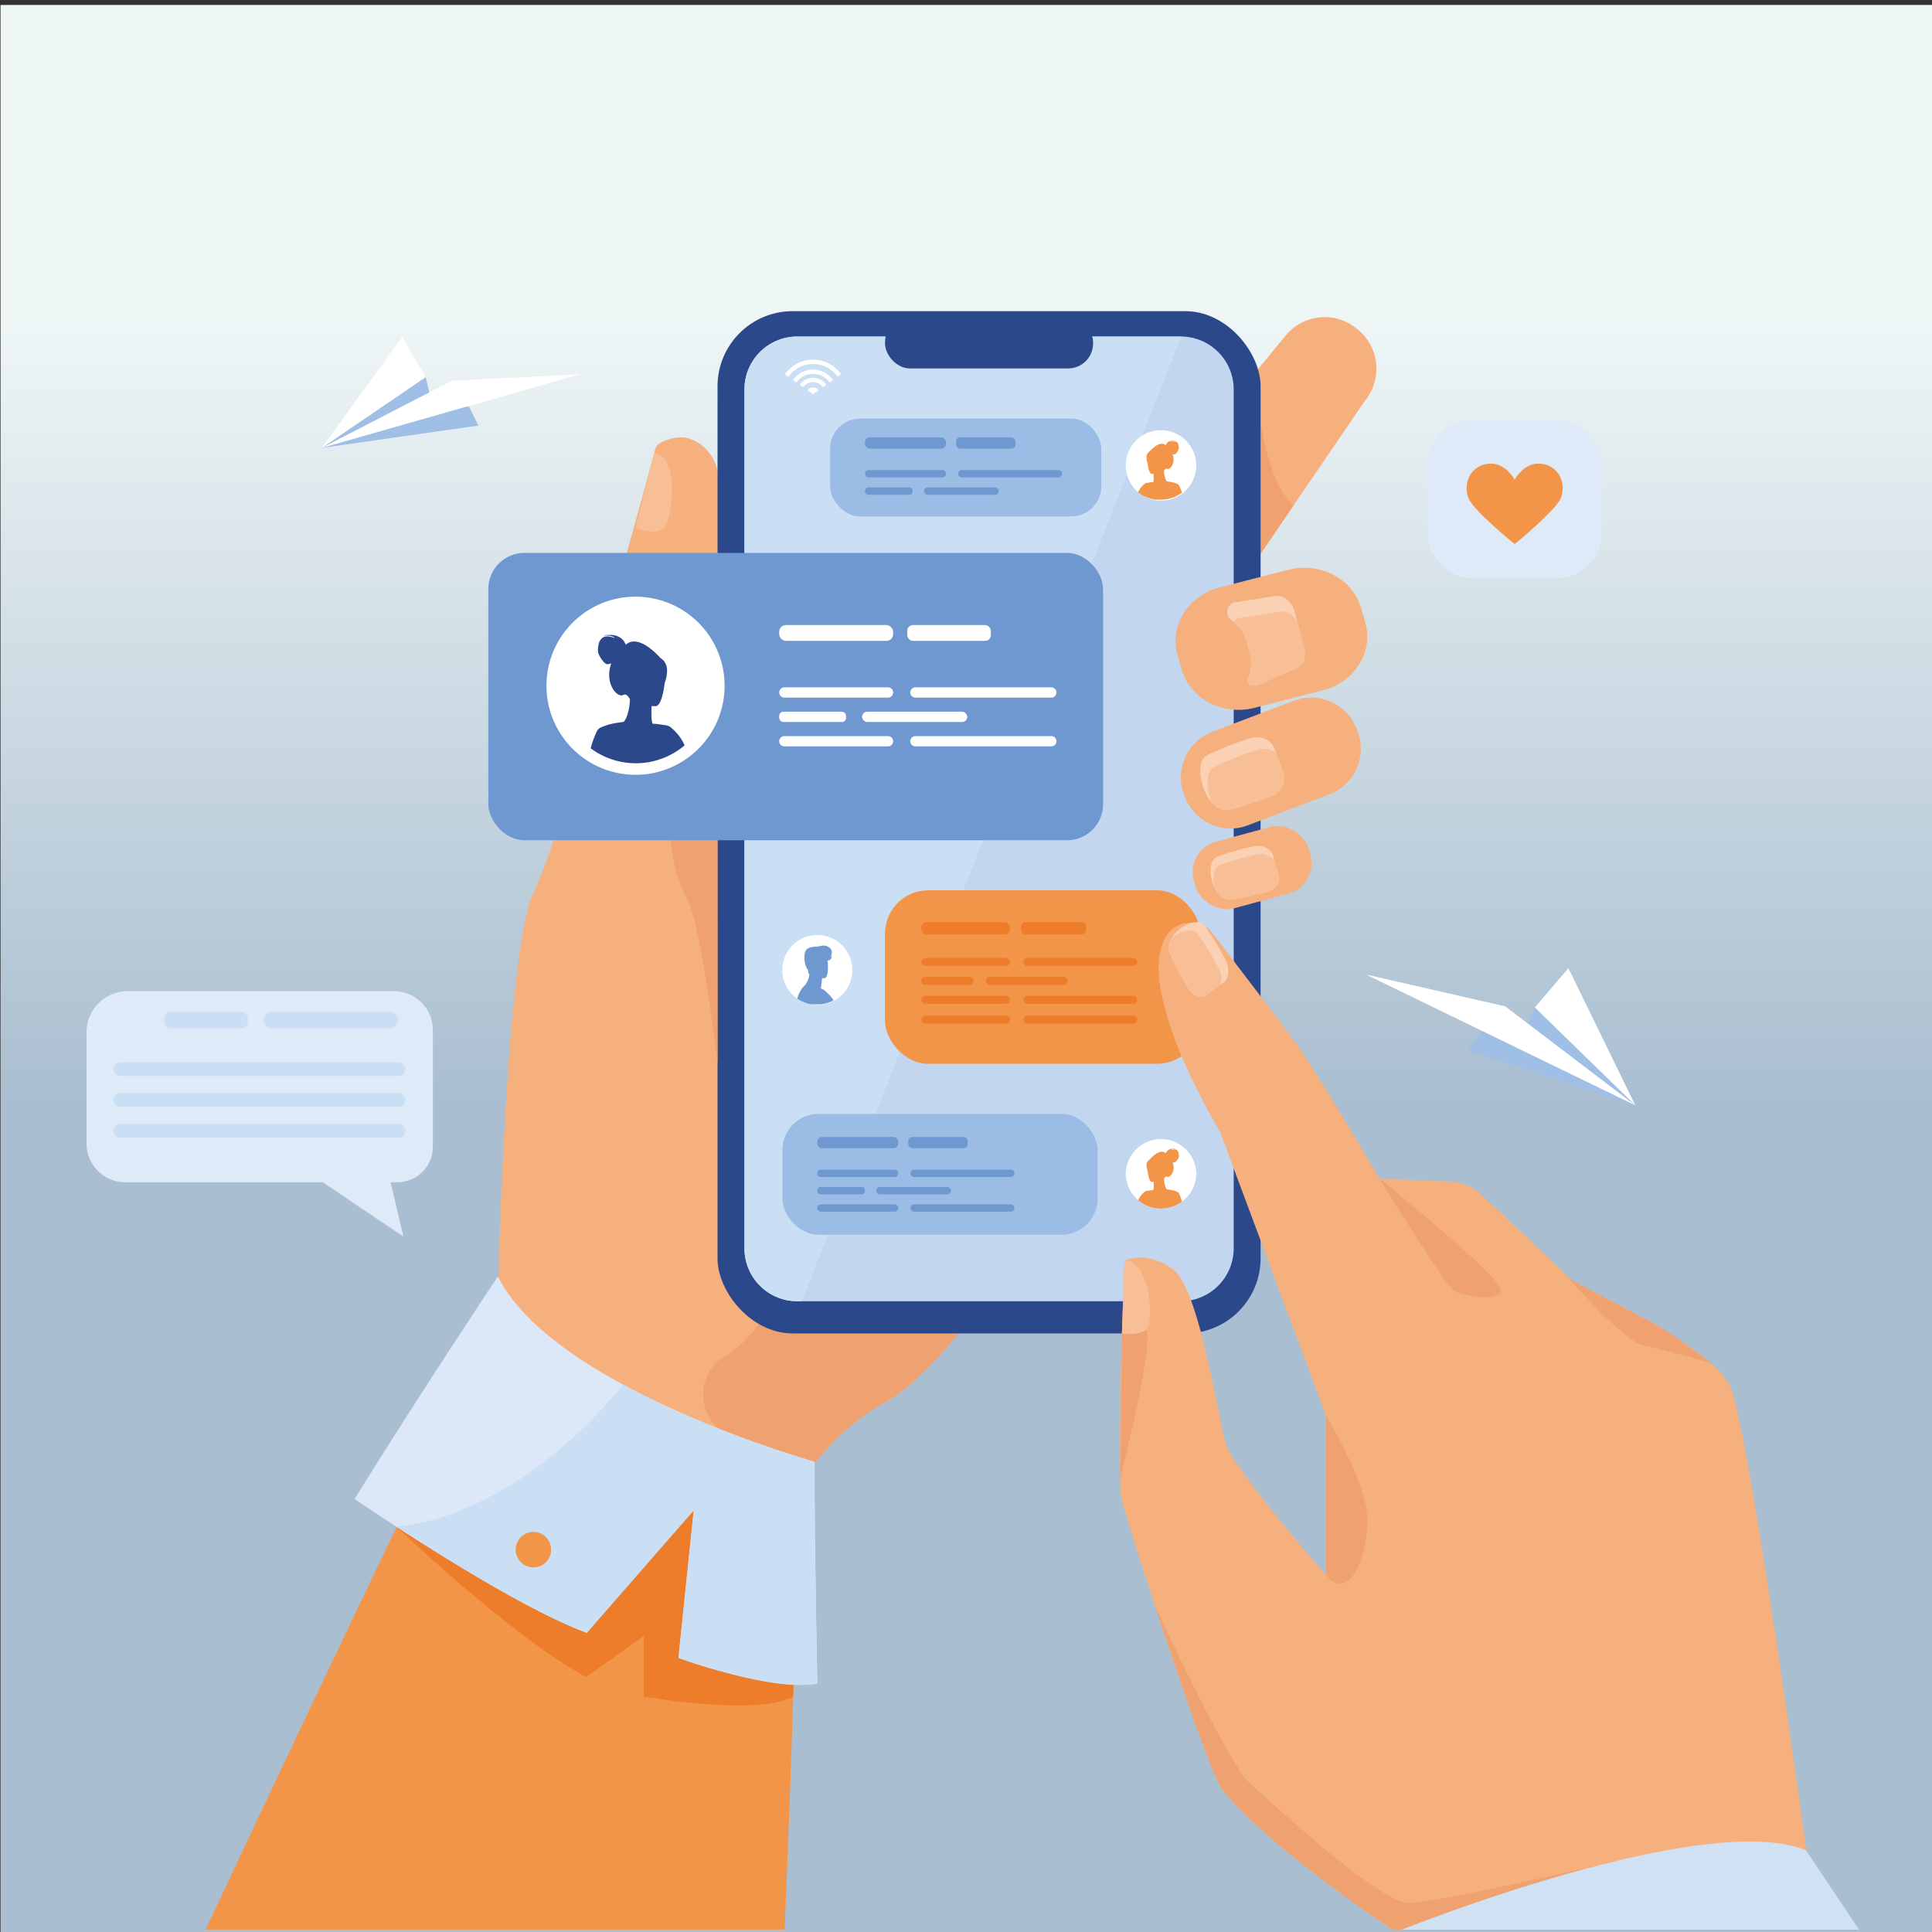<svg id="Layer_1" data-name="Layer 1" xmlns="http://www.w3.org/2000/svg" xmlns:xlink="http://www.w3.org/1999/xlink" viewBox="0 0 654 654"><rect x="0" y="0" width="654" height="654" fill="#333333" stroke="none"/><defs><style>.cls-1{fill:url(#linear-gradient);}.cls-2{fill:#f6b07e;}.cls-3{fill:#f39548;}.cls-4{fill:#efa26f;}.cls-5{fill:#f8be96;}.cls-6{fill:#2b488b;}.cls-7{fill:#c2d6f0;}.cls-8{fill:#cbdff4;}.cls-9{fill:#fad1b5;}.cls-10{fill:#ed7d2b;}.cls-11{fill:#dce8f7;}.cls-12{fill:#6f98d0;}.cls-13{fill:#9bbce4;}.cls-14{fill:#dfeaf8;}.cls-15{fill:#9fbfe6;}.cls-16{fill:#fff;}.cls-17{fill:#d1e1f4;}</style><linearGradient id="linear-gradient" x1="327.09" y1="654" x2="327.09" y2="1.68" gradientUnits="userSpaceOnUse"><stop offset="0.43" stop-color="#a9bed0"/><stop offset="0.84" stop-color="#eff6f6"/></linearGradient></defs><rect class="cls-1" x="0.18" y="1.68" width="653.82" height="652.32"/><path class="cls-2" d="M394.1,338.2s-29.92,59.85-60.31,101.17c-12.09,16.44-24.26,29.95-34.64,35.58-10.17,5.51-18.78,14.08-25.9,23.57-18.44,24.57-26.95,55.33-26.95,55.33L168.59,436.27s2.65-114.92,12-134.15c13.6-28,20.17-84.62,25.39-95.89,3.88-8.36,14.95-51.54,16-54.71.46-1.37,4.14-3.47,8.92-3.46,3.84,0,10.36,3.71,12,11.33,8.31,38.53-1.69,64-1.58,65.08,2.94,29.61-5.88,51.59.3,57.41.23.22.66.12,1.26-.27,10.72-6.88,77.21-103.82,85.4-105.91C336.92,173.49,394.1,338.2,394.1,338.2Z"/><path class="cls-3" d="M269.68,530.58s-1.06,52.25-4.09,122.61h-196c44.81-95.55,83.77-176,83.77-176S264.94,480.63,269.68,530.58Z"/><path class="cls-2" d="M462.05,135.63,438,170.91l-23.61,34.63a5.4,5.4,0,0,1-4.91,2.16c-5.67-.53-12.68-8.71-18.15-13.23l-.55-.46a17,17,0,0,1-2.26-23.93l36.09-43.63h0L435.3,113.5a17,17,0,0,1,23.93-2.26l.56.45A17.06,17.06,0,0,1,462.05,135.63Z"/><path class="cls-4" d="M438,170.91l-23.61,34.63a5.4,5.4,0,0,1-4.91,2.16l15.13-81.25C424.62,126.9,427.2,163.36,438,170.91Z"/><path class="cls-4" d="M333.79,439.37c-12.09,16.44-24.26,29.95-34.64,35.58-10.17,5.51-18.78,14.08-25.9,23.57-8.19-3.82-17.52-8.3-26.65-12.74-11.11-5.4-11.54-21.18-.65-27l.31-.17c10.2-5.84,20.65-26.44,20.65-26.44Z"/><path class="cls-5" d="M221.43,153.3l-6.3,25.43s5.5,2.25,9,.5S230.59,154.67,221.43,153.3Z"/><rect class="cls-6" x="242.89" y="105.33" width="183.83" height="346.05" rx="25.43"/><path class="cls-7" d="M417.62,131.84V422.56a17.93,17.93,0,0,1-17.8,17.93h-130A17.92,17.92,0,0,1,252,422.56V131.84a17.91,17.91,0,0,1,17.79-17.93h130A17.92,17.92,0,0,1,417.62,131.84Z"/><path class="cls-8" d="M399.82,113.91,271.41,440.49H269.8A17.92,17.92,0,0,1,252,422.56V131.84a17.91,17.91,0,0,1,17.79-17.93Z"/><rect class="cls-6" x="299.59" y="107.36" width="70.43" height="17.36" rx="8.45"/><path class="cls-2" d="M450.07,268.86l-3.59,1.37-24.13,9.17a16.07,16.07,0,0,1-1.71.54,16.47,16.47,0,0,1-19.49-10.07l-.36-.92a16.5,16.5,0,0,1,9.53-21.21l22.5-8.55,1.63-.62,3.59-1.36a16.48,16.48,0,0,1,21.2,9.52l.35.93A16.47,16.47,0,0,1,450.07,268.86Z"/><path class="cls-9" d="M430.47,269.42c-4,1.52-11.32,4.23-15.22,4.79-1.1.16-3.14-.44-5-2.52a14.81,14.81,0,0,1-3-5.47,17.32,17.32,0,0,1-.82-3.49,14.87,14.87,0,0,1,.13-4.16,4.14,4.14,0,0,1,2.3-3h0a94.9,94.9,0,0,1,14.64-5.74c3.38-.94,6.81.56,7.88,3.52l.51,1.39,2.59,7.09C435.5,264.81,433.76,268.18,430.47,269.42Z"/><path class="cls-5" d="M430.47,269.42c-4,1.52-11.32,4.23-15.22,4.79-1.1.16-3.14-.44-5-2.52-.21-.47-.39-1-.57-1.5a17.32,17.32,0,0,1-.82-3.49,14.87,14.87,0,0,1,.13-4.16,4.14,4.14,0,0,1,2.3-3h0a94.9,94.9,0,0,1,14.64-5.74,6.94,6.94,0,0,1,5.92.94l2.59,7.09C435.5,264.81,433.76,268.18,430.47,269.42Z"/><rect class="cls-2" x="406.43" y="282.24" width="40.6" height="23.5" rx="10.66" transform="matrix(0.96, -0.26, 0.26, 0.96, -62.24, 122.42)"/><path class="cls-9" d="M429.05,301.88c-3.41.91-9.59,2.52-12.83,2.7-1.18.07-3.54-.93-5.08-4a12.49,12.49,0,0,1-.95-2.62,12.29,12.29,0,0,1-.42-2.74,10.7,10.7,0,0,1,.42-3.18,3.32,3.32,0,0,1,2.1-2.13h0a83.72,83.72,0,0,1,12.43-3.46c2.85-.5,5.54.87,6.21,3.21l.48,1.68,1.44,5C433.53,298.66,431.85,301.14,429.05,301.88Z"/><path class="cls-5" d="M429.05,301.88c-3.41.91-9.59,2.52-12.83,2.7-1.18.07-3.54-.93-5.08-4a11.82,11.82,0,0,1-.38-2.56,10.76,10.76,0,0,1,.42-3.19,3.34,3.34,0,0,1,2.1-2.13h0a82.52,82.52,0,0,1,12.43-3.47,5.63,5.63,0,0,1,5.7,2.1l1.44,5C433.53,298.66,431.85,301.14,429.05,301.88Z"/><path class="cls-10" d="M134.24,516.86s38.31,36.69,64.13,50.85l19.56-13.86V574.3s38.45,6.8,50.58,0V518.51l-108-54.14Z"/><path class="cls-11" d="M276.67,569.86c-14.88,3.06-47-8.63-47-8.63l5.17-50-36.23,41.5c-18.44-6.86-47.28-24.77-64.41-35.91-8.54-5.55-14.17-9.42-14.17-9.42,24.18-38.91,48.51-75.3,48.51-75.3,7.13,14.28,24,26.68,42.35,36.6,30.44,16.48,64.8,26.12,64.8,26.12C275.73,524.54,276.67,569.86,276.67,569.86Z"/><path class="cls-2" d="M449.48,233.2l-.4.13-24.4,6.27c-10.73,2.76-21.82-3-24.65-12.9l-1.46-5c-2.72-9.46,3.13-19.35,13.1-22.55l8.06-2.07,16.34-4.2c10.73-2.75,21.82,3,24.66,12.9l1.45,5.05C464.86,220.11,459.2,229.85,449.48,233.2Z"/><path class="cls-9" d="M438.3,226.39l-11.85,5.34-.08,0a14.49,14.49,0,0,1-1.43.29l-.6.08h-.25a1.88,1.88,0,0,1-1.64-2.66,11.77,11.77,0,0,0,.67-8l-.28-1v0l-.92-3.37a12.62,12.62,0,0,0-4.29-6.55c-.25-.2-.5-.38-.75-.56a3.4,3.4,0,0,1,1-6.06l.08,0,13-2c3.21-.87,6.31,1.6,7.19,4.82l1,3.83,2.23,8.17C442.28,221.87,441.52,225.51,438.3,226.39Z"/><path class="cls-5" d="M438.3,226.39l-11.85,5.34-.08,0-2.28.37a1.88,1.88,0,0,1-1.64-2.66,11.77,11.77,0,0,0,.67-8l-.28-1v0l-.92-3.37a12.62,12.62,0,0,0-4.29-6.55,3.28,3.28,0,0,1,1.86-1.33l.08,0,13-2c2.7-.73,5.32.91,6.61,3.36l2.23,8.17C442.28,221.87,441.52,225.51,438.3,226.39Z"/><path class="cls-4" d="M242.89,360.11s-5.32-46.47-10.23-55.53-9.07-27.2-1.51-40.68,10.16-39.43,10.16-39.43c2.94,29.61-5.88,51.59.3,57.41.23.22.66.12,1.26-.27Z"/><rect class="cls-12" x="165.31" y="187.16" width="208.09" height="97.27" rx="12.2"/><rect class="cls-13" x="281" y="141.67" width="91.79" height="33.16" rx="10.21"/><rect class="cls-13" x="264.85" y="377.06" width="106.7" height="40.91" rx="12.22"/><rect class="cls-3" x="299.57" y="301.38" width="106.7" height="58.73" rx="14.64"/><path class="cls-2" d="M615.12,653.22H471.36c-6.89-4.63-42.69-29.05-57.51-47.25-3.14-3.86-14.62-37.11-23.45-64.11-5.5-16.86-10-31.29-10.74-34.6a44.08,44.08,0,0,1-.54-6.53v0c-.37-11,.14-32.33.67-49.24v-.3c0-.75.05-1.48.07-2.2v0a1.7,1.7,0,0,1,0-.22c.09-2.93.19-5.7.27-8.22.23-6.29.41-11,.49-12.88l0-.86h0c.23-.12,7.14-3.82,16.39,2.84,2.23,1.61,4.29,5.5,6.17,10.57,1.2,3.24,2.33,7,3.38,10.88,4,15.07,6.94,33.09,8.48,37.91,2.5,7.8,31.89,42.08,33.73,44.22l.08.1V479.12l-22.19-59.38-9.1-24.37L413,383.12a221,221,0,0,1-12.91-25.4A120.23,120.23,0,0,1,393.72,339c-.35-1.48-.64-2.94-.88-4.37h0c-.87-5.24-.93-10.09.28-14.05,2.14-7,7-8.36,10.7-8.22q.57,0,1.11.09a6.53,6.53,0,0,1,1.07.21,7.31,7.31,0,0,1,1.85.77h0a7.53,7.53,0,0,1,2.41,2.26s3.14,4.09,7.35,9.6c2.76,3.63,6,7.86,9.1,11.94,5.54,7.27,10.67,14.06,12.09,16C446.44,364,467,399,467,399l24.07,1a16,16,0,0,1,10.22,4.28c8.56,8,27,25.28,29.27,27.85,0,.85,14.33,7.74,25.41,13.88,7.92,3.35,23,15.21,23,15.21,3.11,2.75,5.49,5.49,6.69,8.11,5.16,11.23,19.15,108.88,25.84,157.15C613.62,642,615,652.41,615.12,653.22Z"/><path class="cls-4" d="M467,399s22.29,36.39,25.24,38S506.66,441,508,437,467,399,467,399Z"/><path class="cls-4" d="M579,461.32l-.11-.1s-15-11.86-23-15.21c-10.17-5.64-23.08-11.91-25.13-13.55,2.36,2.7,19,21.48,25.35,22.89C561.79,456.59,574.53,460.07,579,461.32Z"/><path class="cls-4" d="M448.91,533.26V479.12s12.87,21.51,13.85,33.31S457.42,543.34,448.91,533.26Z"/><path class="cls-9" d="M402.24,334.57c-1.88-3.23-5.24-9.07-6.4-12.34a6.15,6.15,0,0,1,.85-4.75,10.69,10.69,0,0,1,3.37-3.5,10.93,10.93,0,0,1,2.37-1.28,9,9,0,0,1,3-.56,3.24,3.24,0,0,1,2.59,1.5s0,0,0,0a93.07,93.07,0,0,1,7,11.69c1.33,2.77.91,6-1,7.37l-.9.66-4.63,3.38C406.55,338.16,403.78,337.21,402.24,334.57Z"/><path class="cls-5" d="M402.24,334.57c-1.88-3.23-5.24-9.07-6.4-12.34a6.15,6.15,0,0,1,.85-4.75,11.35,11.35,0,0,1,1-.73,10.9,10.9,0,0,1,2.37-1.28,9.45,9.45,0,0,1,3-.56,3.22,3.22,0,0,1,2.59,1.51h0a94.25,94.25,0,0,1,7,11.69,7.1,7.1,0,0,1,.47,5.26l-4.63,3.38C406.55,338.16,403.78,337.21,402.24,334.57Z"/><rect class="cls-14" x="483.24" y="142.13" width="58.97" height="53.65" rx="15.14"/><path class="cls-3" d="M497.05,168.52c1.64,4.32,15.68,15.65,15.68,15.65s4.58-3.71,8.81-7.72c3.18-3,6.14-6.08,6.84-7.93,1.67-4.29-.1-10.43-6.24-11.47s-9.41,5.36-9.41,5.36-3.3-6.4-9.44-5.36a8.58,8.58,0,0,0-2.81,1C496.66,160.17,495.7,165,497.05,168.52Z"/><path class="cls-14" d="M43.16,335.52h90.28a13.13,13.13,0,0,1,13.09,13.09v39.6a12.05,12.05,0,0,1-12,12h-2.32l4.35,18.38-27.31-18.38H42.38A13.12,13.12,0,0,1,29.3,387.16V349.37A13.9,13.9,0,0,1,43.16,335.52Z"/><path class="cls-8" d="M40.74,364.27h94.13a2.34,2.34,0,0,0,2.33-2.33h0a2.34,2.34,0,0,0-2.33-2.33H40.74a2.34,2.34,0,0,0-2.34,2.33h0A2.34,2.34,0,0,0,40.74,364.27Z"/><path class="cls-8" d="M40.74,374.71h94.13a2.34,2.34,0,0,0,2.33-2.34h0a2.34,2.34,0,0,0-2.33-2.33H40.74a2.34,2.34,0,0,0-2.34,2.33h0A2.34,2.34,0,0,0,40.74,374.71Z"/><path class="cls-8" d="M40.74,385.14h94.13a2.34,2.34,0,0,0,2.33-2.33h0a2.34,2.34,0,0,0-2.33-2.33H40.74a2.34,2.34,0,0,0-2.34,2.33h0A2.34,2.34,0,0,0,40.74,385.14Z"/><path class="cls-8" d="M92,348.06h40a2.78,2.78,0,0,0,2.77-2.77h0a2.78,2.78,0,0,0-2.77-2.78H92a2.78,2.78,0,0,0-2.77,2.78h0A2.78,2.78,0,0,0,92,348.06Z"/><rect class="cls-8" x="55.48" y="342.51" width="28.43" height="5.55" rx="2.3" transform="translate(139.4 690.58) rotate(180)"/><polygon class="cls-15" points="496.8 355.61 553.58 374.18 519.57 341.02 516.11 349.12 501.5 349.19 496.8 355.61"/><polygon class="cls-16" points="553.58 374.18 509.51 340.65 462.42 329.89 553.58 374.18"/><polygon class="cls-16" points="519.57 341.02 553.58 374.18 530.91 327.73 519.57 341.02"/><polygon class="cls-15" points="161.95 144.06 108.87 151.64 144.1 127.63 145.89 135.32 158.79 137.66 161.95 144.06"/><polygon class="cls-16" points="108.87 151.64 153.04 128.86 196.33 126.69 108.87 151.64"/><polygon class="cls-16" points="144.1 127.63 108.87 151.64 136.14 114.11 144.1 127.63"/><path class="cls-16" d="M245.28,232.12a30,30,0,0,1-6.26,18.4,30.47,30.47,0,0,1-4.4,4.61,30.15,30.15,0,1,1,10.66-23Z"/><path class="cls-6" d="M227.24,246.38a3,3,0,0,0-.23-.26,4.26,4.26,0,0,0-2.09-.67c-.71-.12-1.69-.26-3.09-.44l-.46,0-.35,0c-.4-.21-.5-1.87-.5-3.62,0-.13,0-.26,0-.39,0-.66,0-1.32.05-1.9v-.11c.86.07,1.44.06,1.44.06,1.6-.13,2.61-4.43,3-7.91a11.8,11.8,0,0,0,.79-4,5.14,5.14,0,0,0-1-3.32,4.32,4.32,0,0,0-1.13-1l-.3-.28c-1.5-1.66-7.57-7.88-11.56-4.28-.1-.36-1.4-4.4-7.69-3.08.39,0,3.18-.3,4,.83-.11-.05-2.55-1.13-4.08-.19a3.74,3.74,0,0,0-1.4,2.28h0v0h0v0c0,.13-.06.26-.08.39s0,0,0,.06h0a6.3,6.3,0,0,0-.07,2.38c.23,1,2,3.91,3.11,3.91a3.46,3.46,0,0,0,1.32-.32,14,14,0,0,0-.47,1.71c-1.22,5.75,2.6,10.11,4.57,9,1.27-.69,2.23,1.53,2.23,1.53h0c-.19,4.2-1.34,6.94-2.2,7.63-.31,0-1,.11-1.8.25h0A20.77,20.77,0,0,0,204,246l-.05,0a5.09,5.09,0,0,0-1.26.7h0a1.8,1.8,0,0,0-.41.42,1.62,1.62,0,0,0-.13.19,34.38,34.38,0,0,0-2.2,6,25.57,25.57,0,0,0,31.8-1A16,16,0,0,0,227.24,246.38Z"/><rect class="cls-16" x="263.77" y="211.59" width="38.57" height="5.35" rx="2.27"/><path class="cls-16" d="M300.6,236.16H265.51a1.75,1.75,0,0,1-1.74-1.74h0a1.75,1.75,0,0,1,1.74-1.75H300.6a1.75,1.75,0,0,1,1.74,1.75h0A1.75,1.75,0,0,1,300.6,236.16Z"/><rect class="cls-16" x="263.77" y="240.92" width="22.63" height="3.49" rx="1.4"/><rect class="cls-16" x="291.82" y="240.92" width="35.6" height="3.49" rx="1.74"/><path class="cls-16" d="M355.88,236.16h-46a1.75,1.75,0,0,1-1.74-1.74h0a1.75,1.75,0,0,1,1.74-1.75h46a1.75,1.75,0,0,1,1.74,1.75h0A1.75,1.75,0,0,1,355.88,236.16Z"/><path class="cls-16" d="M300.6,252.66H265.51a1.74,1.74,0,0,1-1.74-1.74h0a1.74,1.74,0,0,1,1.74-1.74H300.6a1.74,1.74,0,0,1,1.74,1.74h0A1.74,1.74,0,0,1,300.6,252.66Z"/><path class="cls-16" d="M355.88,252.66h-46a1.74,1.74,0,0,1-1.74-1.74h0a1.74,1.74,0,0,1,1.74-1.74h46a1.74,1.74,0,0,1,1.74,1.74h0A1.74,1.74,0,0,1,355.88,252.66Z"/><rect class="cls-16" x="307.12" y="211.59" width="28.3" height="5.35" rx="1.94"/><rect class="cls-12" x="276.66" y="384.88" width="27.42" height="3.8" rx="1.61"/><path class="cls-12" d="M302.85,398.42h-25a1.25,1.25,0,0,1-1.24-1.24h0a1.25,1.25,0,0,1,1.24-1.24h25a1.25,1.25,0,0,1,1.24,1.24h0A1.25,1.25,0,0,1,302.85,398.42Z"/><rect class="cls-12" x="276.66" y="401.81" width="16.09" height="2.48" rx="1"/><rect class="cls-12" x="296.6" y="401.81" width="25.31" height="2.48" rx="1.24"/><path class="cls-12" d="M342.15,398.42h-32.7a1.24,1.24,0,0,1-1.24-1.24h0a1.24,1.24,0,0,1,1.24-1.24h32.7a1.25,1.25,0,0,1,1.24,1.24h0A1.25,1.25,0,0,1,342.15,398.42Z"/><path class="cls-12" d="M302.85,410.15h-25a1.24,1.24,0,0,1-1.24-1.23h0a1.24,1.24,0,0,1,1.24-1.24h25a1.24,1.24,0,0,1,1.24,1.24h0A1.24,1.24,0,0,1,302.85,410.15Z"/><path class="cls-12" d="M342.15,410.15h-32.7a1.23,1.23,0,0,1-1.24-1.23h0a1.23,1.23,0,0,1,1.24-1.24h32.7a1.24,1.24,0,0,1,1.24,1.24h0A1.24,1.24,0,0,1,342.15,410.15Z"/><rect class="cls-12" x="307.48" y="384.88" width="20.12" height="3.8" rx="1.38"/><rect class="cls-12" x="292.82" y="148.07" width="27.42" height="3.8" rx="1.61"/><path class="cls-12" d="M319,161.61H294.06a1.25,1.25,0,0,1-1.24-1.24h0a1.25,1.25,0,0,1,1.24-1.24H319a1.25,1.25,0,0,1,1.24,1.24h0A1.25,1.25,0,0,1,319,161.61Z"/><rect class="cls-12" x="292.82" y="165" width="16.09" height="2.48" rx="1"/><rect class="cls-12" x="312.76" y="165" width="25.31" height="2.48" rx="1.24"/><path class="cls-12" d="M358.3,161.61H325.6a1.25,1.25,0,0,1-1.24-1.24h0a1.25,1.25,0,0,1,1.24-1.24h32.7a1.24,1.24,0,0,1,1.24,1.24h0A1.24,1.24,0,0,1,358.3,161.61Z"/><rect class="cls-12" x="323.64" y="148.07" width="20.12" height="3.8" rx="1.38"/><rect class="cls-10" x="311.89" y="312.15" width="30.02" height="4.16" rx="1.76"/><path class="cls-10" d="M340.55,327h-27.3a1.36,1.36,0,0,1-1.36-1.36h0a1.36,1.36,0,0,1,1.36-1.36h27.3a1.36,1.36,0,0,1,1.36,1.36h0A1.36,1.36,0,0,1,340.55,327Z"/><rect class="cls-10" x="311.89" y="330.68" width="17.61" height="2.71" rx="1.09"/><rect class="cls-10" x="333.72" y="330.68" width="27.71" height="2.71" rx="1.36"/><path class="cls-10" d="M383.58,327h-35.8a1.36,1.36,0,0,1-1.36-1.36h0a1.36,1.36,0,0,1,1.36-1.36h35.8a1.36,1.36,0,0,1,1.36,1.36h0A1.36,1.36,0,0,1,383.58,327Z"/><path class="cls-10" d="M340.55,339.81h-27.3a1.36,1.36,0,0,1-1.36-1.35h0a1.36,1.36,0,0,1,1.36-1.36h27.3a1.36,1.36,0,0,1,1.36,1.36h0A1.36,1.36,0,0,1,340.55,339.81Z"/><path class="cls-10" d="M383.58,339.81h-35.8a1.36,1.36,0,0,1-1.36-1.35h0a1.36,1.36,0,0,1,1.36-1.36h35.8a1.36,1.36,0,0,1,1.36,1.36h0A1.36,1.36,0,0,1,383.58,339.81Z"/><path class="cls-10" d="M340.55,346.5h-27.3a1.36,1.36,0,0,1-1.36-1.36h0a1.36,1.36,0,0,1,1.36-1.35h27.3a1.36,1.36,0,0,1,1.36,1.35h0A1.36,1.36,0,0,1,340.55,346.5Z"/><path class="cls-10" d="M383.58,346.5h-35.8a1.36,1.36,0,0,1-1.36-1.36h0a1.36,1.36,0,0,1,1.36-1.35h35.8a1.36,1.36,0,0,1,1.36,1.35h0A1.36,1.36,0,0,1,383.58,346.5Z"/><rect class="cls-10" x="345.63" y="312.15" width="22.03" height="4.16" rx="1.51"/><path class="cls-16" d="M277.08,132.09l-1.86,1.33-1.86-1.31a2.28,2.28,0,0,1,3.72,0Z"/><path class="cls-16" d="M275.22,127.9a5.48,5.48,0,0,0-4.5,2.35l1.17.82a4.07,4.07,0,0,1,6.65,0l1.17-.85A5.52,5.52,0,0,0,275.22,127.9Z"/><path class="cls-16" d="M275.22,121.74a11.63,11.63,0,0,0-9.53,5l1.17.82a10.22,10.22,0,0,1,16.68-.06l1.17-.84A11.67,11.67,0,0,0,275.22,121.74Z"/><path class="cls-16" d="M275.22,125.11a8.34,8.34,0,0,0-6.8,3.52l1.18.82a6.9,6.9,0,0,1,11.22,0l1.17-.84A8.36,8.36,0,0,0,275.22,125.11Z"/><path class="cls-16" d="M264.82,328.35a11.79,11.79,0,0,0,2.46,7.22,11.4,11.4,0,0,0,1.73,1.81,12.52,12.52,0,0,0,2.06,1.41,11.85,11.85,0,0,0,12.38-.74l.29-.2a11.84,11.84,0,1,0-18.92-9.5Z"/><path class="cls-12" d="M279.87,335.94l-1.09-1-.27,0c-.2-.14-.41-.27-.64-.4.07-.44.13-.85.18-1.21a19.3,19.3,0,0,0,.19-2.15c.57,0,1-.09,1-.09,1.1-.26,1.15-4,.9-5.94a1.46,1.46,0,0,0,.61-.11c.83-.37.87-1.62.87-1.62a1.51,1.51,0,0,1-.59.59s1.38-1.9-.22-3.2-3.24-.45-4.17-.39c-2,.13-3.36.25-4,1.59s-.4,5,.86,6.31a2.38,2.38,0,0,1,.06.37A2.53,2.53,0,0,0,274,330a8.32,8.32,0,0,1-1.51,3.52,5.87,5.87,0,0,0-1.09,1.17l0,0h0a12,12,0,0,0-1.53,3.35v0a11,11,0,0,0,2.16,1.19l.15.06,0,0,.25.09.6.22.64.19.3.07.27.05h0l.17,0,.42.07h.1l.23,0,.33,0,.37,0,.35,0h1.13l.37,0a11.65,11.65,0,0,0,4.46-1.35A12.21,12.21,0,0,0,279.87,335.94Z"/><path class="cls-16" d="M381.09,397.18a11.87,11.87,0,0,0,2.48,7.27,12,12,0,0,0,1.74,1.83,11.94,11.94,0,0,0,14.83.46,12,12,0,0,0,4.8-9.56,11.93,11.93,0,0,0-23.85,0Z"/><path class="cls-3" d="M399.11,403.94a.47.47,0,0,0-.06-.09.89.89,0,0,0-.19-.2h0a2.69,2.69,0,0,0-.59-.33h0a9.7,9.7,0,0,0-2.39-.6l-.84-.11c-.4-.32-.93-1.6-1-3.56h0s.45-1,1-.71c.92.51,2.7-1.53,2.13-4.21a5.3,5.3,0,0,0-.22-.79,1.71,1.71,0,0,0,.62.15c.53,0,1.34-1.37,1.45-1.83s0-2-.74-2.42a2.4,2.4,0,0,0-1.9.09c.36-.52,1.61-.41,1.84-.39-2.92-.6-3.52,1.27-3.57,1.44-1.86-1.68-4.69,1.22-5.39,2l-.14.13a2.16,2.16,0,0,0-.52.47,2.39,2.39,0,0,0-.49,1.55,5.49,5.49,0,0,0,.37,1.86c.17,1.62.64,3.63,1.39,3.69,0,0,.27,0,.67,0v.05c0,.27,0,.58,0,.88v.19c0,.81,0,1.59-.23,1.68l-.16,0-.22,0c-.65.09-1.11.15-1.44.21a2,2,0,0,0-1,.31l-.11.12a7.37,7.37,0,0,0-2.11,2.77,11.94,11.94,0,0,0,14.83.46A15.81,15.81,0,0,0,399.11,403.94Z"/><path class="cls-16" d="M381.09,157.54a11.92,11.92,0,0,0,2.48,7.28,11.53,11.53,0,0,0,1.74,1.82,11.92,11.92,0,0,0,14.83.47,12.27,12.27,0,0,0,2.32-2.29,11.92,11.92,0,1,0-21.37-7.28Z"/><path class="cls-3" d="M399.11,164.3a.47.47,0,0,0-.06-.09,1.17,1.17,0,0,0-.19-.2h0a2.69,2.69,0,0,0-.59-.33h0a9.7,9.7,0,0,0-2.39-.6h0c-.39-.07-.69-.1-.84-.12a1.51,1.51,0,0,1-.3-.39h0a7.44,7.44,0,0,1-.72-3.17h0s.45-1,1-.72c.92.51,2.7-1.53,2.13-4.21a5.3,5.3,0,0,0-.22-.79,1.71,1.71,0,0,0,.62.15c.53,0,1.34-1.37,1.45-1.83s0-2-.74-2.42a2.45,2.45,0,0,0-1.9.09c.36-.51,1.62-.41,1.84-.39-2.92-.6-3.52,1.27-3.57,1.44-1.86-1.68-4.69,1.22-5.39,2l-.14.13a1.8,1.8,0,0,0-.52.47,2.35,2.35,0,0,0-.49,1.55,5.47,5.47,0,0,0,.37,1.85c.17,1.62.64,3.63,1.39,3.69,0,0,.27,0,.67,0v.05c0,.27,0,.58,0,.89v.18c0,.82,0,1.59-.23,1.69h-.16l-.22,0c-.65.09-1.11.15-1.44.21a2,2,0,0,0-1,.31l-.11.12a7.37,7.37,0,0,0-2.11,2.77l.35.29.06,0,.26.2.19.14.2.13a2.9,2.9,0,0,0,.29.19l.2.13.25.14.28.16h.05a.05.05,0,0,0,0,0l.22.12h0l.07,0,.12.06.13.06.29.13.29.12.14.05.13,0,.28.1.28.09.25.08h0l.16.05c.28.08.57.14.87.2l.38.07h.14l.25,0h.09l.23,0H392l.42,0H393a11.89,11.89,0,0,0,7.12-2.36A16.26,16.26,0,0,0,399.11,164.3Z"/><path class="cls-4" d="M542.9,631,500,653.22H471.36c-6.89-4.63-42.69-29.05-57.51-47.25-3.14-3.86-14.62-37.11-23.45-64.11h0c1.18,3.59,25.8,56,32.82,62s43.82,40.67,54,40.32c9.85-.34,62.29-12.41,65.54-13.15Z"/><path class="cls-17" d="M629.3,653.22H474.48c7.76-3.05,37.47-14.4,68.27-22.2l.15,0c26.44-6.69,53.67-10.74,68.46-4.66l.1.16Z"/><path class="cls-4" d="M379.87,448.71h0c2.61-1,6.28-1.59,8.06,1.39,2.77,4.63-7.53,45.49-8.82,50.63Z"/><path class="cls-5" d="M380.67,426.74l-.88,24.72s5.19.84,8.15-1.36S389.33,426.45,380.67,426.74Z"/><path class="cls-8" d="M276.67,569.86c-14.88,3.06-47-8.63-47-8.63l5.17-50-36.23,41.5c-18.44-6.86-47.28-24.77-64.41-35.91,43.9-4.79,76.69-48.12,76.69-48.12,30.44,16.48,64.8,26.12,64.8,26.12C275.73,524.54,276.67,569.86,276.67,569.86Z"/><path class="cls-3" d="M174.57,524.49a6,6,0,1,1,6,6.09A6,6,0,0,1,174.57,524.49Z"/></svg>
